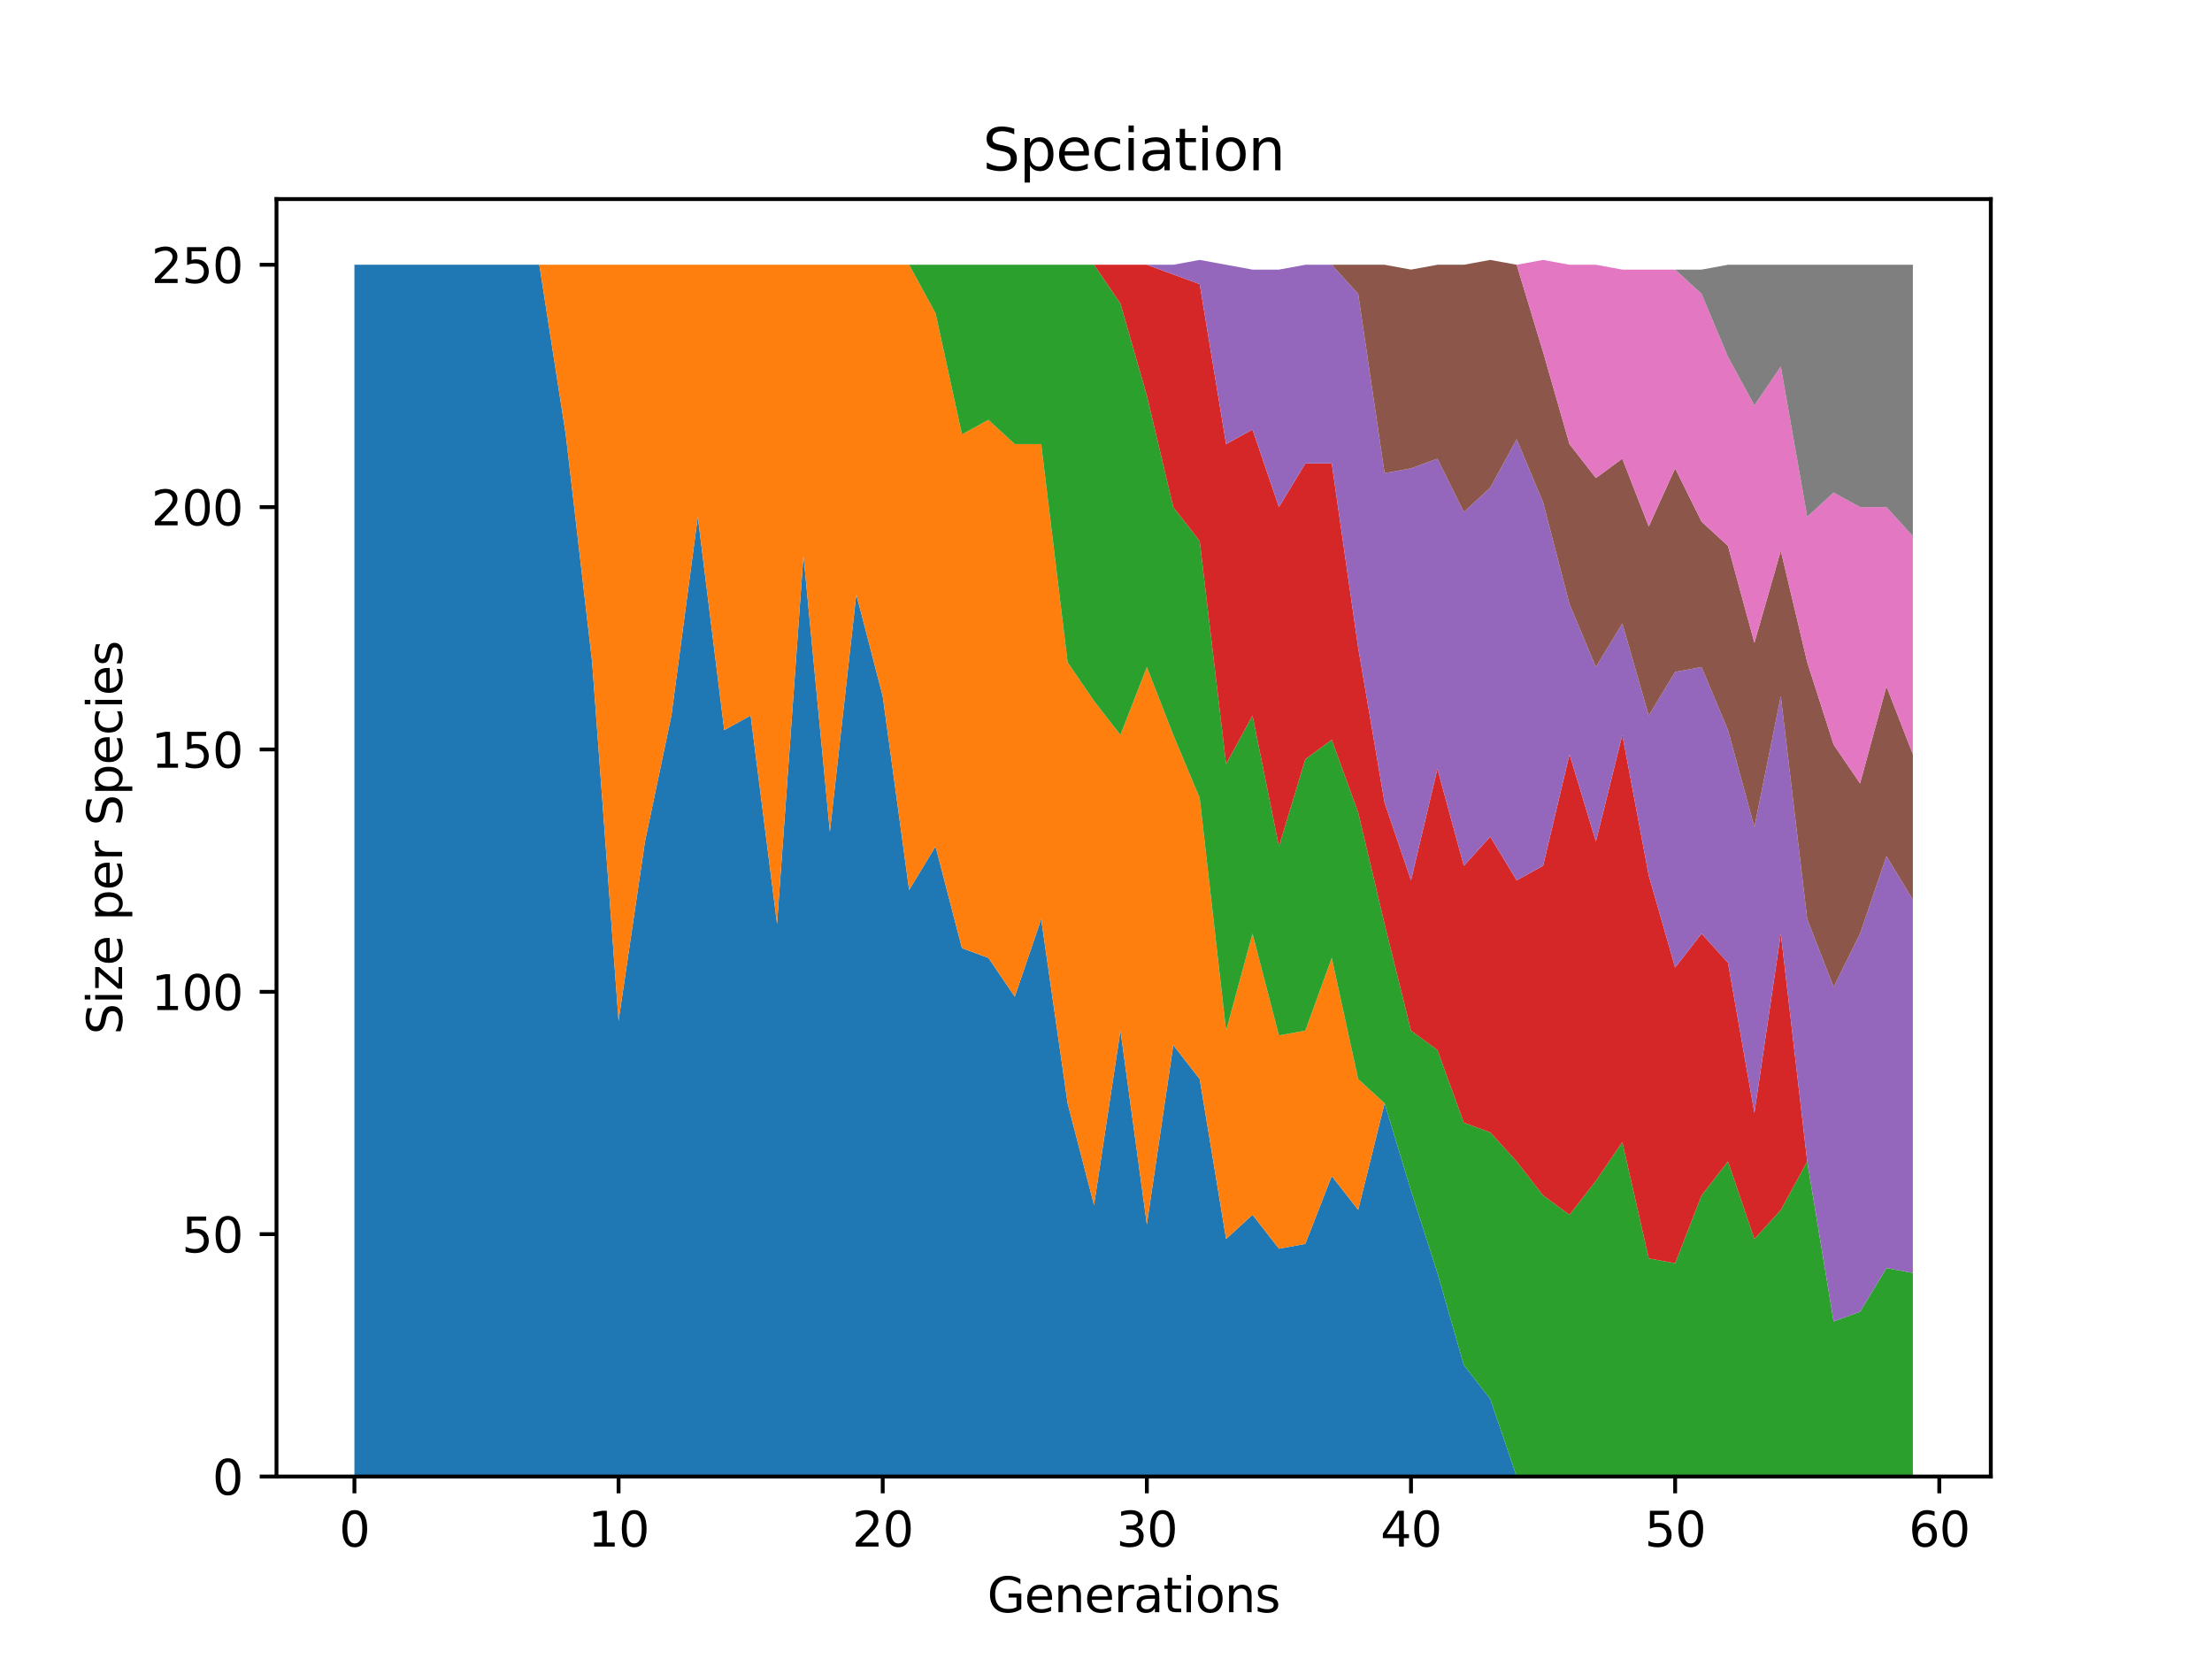 <?xml version="1.0" encoding="utf-8" standalone="no"?>
<!DOCTYPE svg PUBLIC "-//W3C//DTD SVG 1.1//EN"
  "http://www.w3.org/Graphics/SVG/1.1/DTD/svg11.dtd">
<svg xmlns:xlink="http://www.w3.org/1999/xlink" width="460.8pt" height="345.6pt" viewBox="0 0 460.8 345.6" xmlns="http://www.w3.org/2000/svg" version="1.1">
 <defs>
  <style type="text/css">*{stroke-linejoin: round; stroke-linecap: butt}</style>
 </defs>
 <g id="figure_1">
  <g id="patch_1">
   <path d="M 0 345.6 
L 460.8 345.6 
L 460.8 0 
L 0 0 
z
" style="fill: #ffffff"/>
  </g>
  <g id="axes_1">
   <g id="patch_2">
    <path d="M 57.6 307.584 
L 414.72 307.584 
L 414.72 41.472 
L 57.6 41.472 
z
" style="fill: #ffffff"/>
   </g>
   <g id="PolyCollection_1">
    <path d="M 73.833 55.154 
L 73.833 307.584 
L 79.335 307.584 
L 84.838 307.584 
L 90.341 307.584 
L 95.843 307.584 
L 101.346 307.584 
L 106.848 307.584 
L 112.351 307.584 
L 117.854 307.584 
L 123.356 307.584 
L 128.859 307.584 
L 134.362 307.584 
L 139.864 307.584 
L 145.367 307.584 
L 150.869 307.584 
L 156.372 307.584 
L 161.875 307.584 
L 167.377 307.584 
L 172.88 307.584 
L 178.382 307.584 
L 183.885 307.584 
L 189.388 307.584 
L 194.89 307.584 
L 200.393 307.584 
L 205.896 307.584 
L 211.398 307.584 
L 216.901 307.584 
L 222.403 307.584 
L 227.906 307.584 
L 233.409 307.584 
L 238.911 307.584 
L 244.414 307.584 
L 249.917 307.584 
L 255.419 307.584 
L 260.922 307.584 
L 266.424 307.584 
L 271.927 307.584 
L 277.43 307.584 
L 282.932 307.584 
L 288.435 307.584 
L 293.938 307.584 
L 299.44 307.584 
L 304.943 307.584 
L 310.445 307.584 
L 315.948 307.584 
L 321.451 307.584 
L 326.953 307.584 
L 332.456 307.584 
L 337.958 307.584 
L 343.461 307.584 
L 348.964 307.584 
L 354.466 307.584 
L 359.969 307.584 
L 365.472 307.584 
L 370.974 307.584 
L 376.477 307.584 
L 381.979 307.584 
L 387.482 307.584 
L 392.985 307.584 
L 398.487 307.584 
L 398.487 307.584 
L 398.487 307.584 
L 392.985 307.584 
L 387.482 307.584 
L 381.979 307.584 
L 376.477 307.584 
L 370.974 307.584 
L 365.472 307.584 
L 359.969 307.584 
L 354.466 307.584 
L 348.964 307.584 
L 343.461 307.584 
L 337.958 307.584 
L 332.456 307.584 
L 326.953 307.584 
L 321.451 307.584 
L 315.948 307.584 
L 310.445 291.428 
L 304.943 284.36 
L 299.44 265.176 
L 293.938 248.01 
L 288.435 229.835 
L 282.932 252.049 
L 277.43 244.981 
L 271.927 259.117 
L 266.424 260.127 
L 260.922 253.059 
L 255.419 258.108 
L 249.917 224.787 
L 244.414 217.719 
L 238.911 255.079 
L 233.409 214.69 
L 227.906 251.04 
L 222.403 229.835 
L 216.901 191.466 
L 211.398 207.622 
L 205.896 199.544 
L 200.393 197.524 
L 194.89 176.32 
L 189.388 185.408 
L 183.885 145.019 
L 178.382 123.815 
L 172.88 173.291 
L 167.377 115.737 
L 161.875 192.476 
L 156.372 149.058 
L 150.869 152.087 
L 145.367 107.659 
L 139.864 149.058 
L 134.362 175.311 
L 128.859 212.67 
L 123.356 137.951 
L 117.854 90.494 
L 112.351 55.154 
L 106.848 55.154 
L 101.346 55.154 
L 95.843 55.154 
L 90.341 55.154 
L 84.838 55.154 
L 79.335 55.154 
L 73.833 55.154 
z
" clip-path="url(#pf694945d15)" style="fill: #1f77b4"/>
   </g>
   <g id="PolyCollection_2">
    <path d="M 73.833 55.154 
L 73.833 55.154 
L 79.335 55.154 
L 84.838 55.154 
L 90.341 55.154 
L 95.843 55.154 
L 101.346 55.154 
L 106.848 55.154 
L 112.351 55.154 
L 117.854 90.494 
L 123.356 137.951 
L 128.859 212.67 
L 134.362 175.311 
L 139.864 149.058 
L 145.367 107.659 
L 150.869 152.087 
L 156.372 149.058 
L 161.875 192.476 
L 167.377 115.737 
L 172.88 173.291 
L 178.382 123.815 
L 183.885 145.019 
L 189.388 185.408 
L 194.89 176.32 
L 200.393 197.524 
L 205.896 199.544 
L 211.398 207.622 
L 216.901 191.466 
L 222.403 229.835 
L 227.906 251.04 
L 233.409 214.69 
L 238.911 255.079 
L 244.414 217.719 
L 249.917 224.787 
L 255.419 258.108 
L 260.922 253.059 
L 266.424 260.127 
L 271.927 259.117 
L 277.43 244.981 
L 282.932 252.049 
L 288.435 229.835 
L 293.938 248.01 
L 299.44 265.176 
L 304.943 284.36 
L 310.445 291.428 
L 315.948 307.584 
L 321.451 307.584 
L 326.953 307.584 
L 332.456 307.584 
L 337.958 307.584 
L 343.461 307.584 
L 348.964 307.584 
L 354.466 307.584 
L 359.969 307.584 
L 365.472 307.584 
L 370.974 307.584 
L 376.477 307.584 
L 381.979 307.584 
L 387.482 307.584 
L 392.985 307.584 
L 398.487 307.584 
L 398.487 307.584 
L 398.487 307.584 
L 392.985 307.584 
L 387.482 307.584 
L 381.979 307.584 
L 376.477 307.584 
L 370.974 307.584 
L 365.472 307.584 
L 359.969 307.584 
L 354.466 307.584 
L 348.964 307.584 
L 343.461 307.584 
L 337.958 307.584 
L 332.456 307.584 
L 326.953 307.584 
L 321.451 307.584 
L 315.948 307.584 
L 310.445 291.428 
L 304.943 284.36 
L 299.44 265.176 
L 293.938 248.01 
L 288.435 229.835 
L 282.932 224.787 
L 277.43 199.544 
L 271.927 214.69 
L 266.424 215.699 
L 260.922 194.495 
L 255.419 214.69 
L 249.917 166.223 
L 244.414 153.097 
L 238.911 138.961 
L 233.409 153.097 
L 227.906 146.029 
L 222.403 137.951 
L 216.901 92.513 
L 211.398 92.513 
L 205.896 87.465 
L 200.393 90.494 
L 194.89 65.251 
L 189.388 55.154 
L 183.885 55.154 
L 178.382 55.154 
L 172.88 55.154 
L 167.377 55.154 
L 161.875 55.154 
L 156.372 55.154 
L 150.869 55.154 
L 145.367 55.154 
L 139.864 55.154 
L 134.362 55.154 
L 128.859 55.154 
L 123.356 55.154 
L 117.854 55.154 
L 112.351 55.154 
L 106.848 55.154 
L 101.346 55.154 
L 95.843 55.154 
L 90.341 55.154 
L 84.838 55.154 
L 79.335 55.154 
L 73.833 55.154 
z
" clip-path="url(#pf694945d15)" style="fill: #ff7f0e"/>
   </g>
   <g id="PolyCollection_3">
    <path d="M 73.833 55.154 
L 73.833 55.154 
L 79.335 55.154 
L 84.838 55.154 
L 90.341 55.154 
L 95.843 55.154 
L 101.346 55.154 
L 106.848 55.154 
L 112.351 55.154 
L 117.854 55.154 
L 123.356 55.154 
L 128.859 55.154 
L 134.362 55.154 
L 139.864 55.154 
L 145.367 55.154 
L 150.869 55.154 
L 156.372 55.154 
L 161.875 55.154 
L 167.377 55.154 
L 172.88 55.154 
L 178.382 55.154 
L 183.885 55.154 
L 189.388 55.154 
L 194.89 65.251 
L 200.393 90.494 
L 205.896 87.465 
L 211.398 92.513 
L 216.901 92.513 
L 222.403 137.951 
L 227.906 146.029 
L 233.409 153.097 
L 238.911 138.961 
L 244.414 153.097 
L 249.917 166.223 
L 255.419 214.69 
L 260.922 194.495 
L 266.424 215.699 
L 271.927 214.69 
L 277.43 199.544 
L 282.932 224.787 
L 288.435 229.835 
L 293.938 248.01 
L 299.44 265.176 
L 304.943 284.36 
L 310.445 291.428 
L 315.948 307.584 
L 321.451 307.584 
L 326.953 307.584 
L 332.456 307.584 
L 337.958 307.584 
L 343.461 307.584 
L 348.964 307.584 
L 354.466 307.584 
L 359.969 307.584 
L 365.472 307.584 
L 370.974 307.584 
L 376.477 307.584 
L 381.979 307.584 
L 387.482 307.584 
L 392.985 307.584 
L 398.487 307.584 
L 398.487 265.176 
L 398.487 265.176 
L 392.985 264.166 
L 387.482 273.253 
L 381.979 275.273 
L 376.477 241.952 
L 370.974 252.049 
L 365.472 258.108 
L 359.969 241.952 
L 354.466 249.02 
L 348.964 263.156 
L 343.461 262.147 
L 337.958 237.913 
L 332.456 245.991 
L 326.953 253.059 
L 321.451 249.02 
L 315.948 241.952 
L 310.445 235.894 
L 304.943 233.874 
L 299.44 218.729 
L 293.938 214.69 
L 288.435 192.476 
L 282.932 169.252 
L 277.43 154.106 
L 271.927 158.145 
L 266.424 176.32 
L 260.922 149.058 
L 255.419 159.155 
L 249.917 112.708 
L 244.414 105.64 
L 238.911 82.416 
L 233.409 63.231 
L 227.906 55.154 
L 222.403 55.154 
L 216.901 55.154 
L 211.398 55.154 
L 205.896 55.154 
L 200.393 55.154 
L 194.89 55.154 
L 189.388 55.154 
L 183.885 55.154 
L 178.382 55.154 
L 172.88 55.154 
L 167.377 55.154 
L 161.875 55.154 
L 156.372 55.154 
L 150.869 55.154 
L 145.367 55.154 
L 139.864 55.154 
L 134.362 55.154 
L 128.859 55.154 
L 123.356 55.154 
L 117.854 55.154 
L 112.351 55.154 
L 106.848 55.154 
L 101.346 55.154 
L 95.843 55.154 
L 90.341 55.154 
L 84.838 55.154 
L 79.335 55.154 
L 73.833 55.154 
z
" clip-path="url(#pf694945d15)" style="fill: #2ca02c"/>
   </g>
   <g id="PolyCollection_4">
    <path d="M 73.833 55.154 
L 73.833 55.154 
L 79.335 55.154 
L 84.838 55.154 
L 90.341 55.154 
L 95.843 55.154 
L 101.346 55.154 
L 106.848 55.154 
L 112.351 55.154 
L 117.854 55.154 
L 123.356 55.154 
L 128.859 55.154 
L 134.362 55.154 
L 139.864 55.154 
L 145.367 55.154 
L 150.869 55.154 
L 156.372 55.154 
L 161.875 55.154 
L 167.377 55.154 
L 172.88 55.154 
L 178.382 55.154 
L 183.885 55.154 
L 189.388 55.154 
L 194.89 55.154 
L 200.393 55.154 
L 205.896 55.154 
L 211.398 55.154 
L 216.901 55.154 
L 222.403 55.154 
L 227.906 55.154 
L 233.409 63.231 
L 238.911 82.416 
L 244.414 105.64 
L 249.917 112.708 
L 255.419 159.155 
L 260.922 149.058 
L 266.424 176.32 
L 271.927 158.145 
L 277.43 154.106 
L 282.932 169.252 
L 288.435 192.476 
L 293.938 214.69 
L 299.44 218.729 
L 304.943 233.874 
L 310.445 235.894 
L 315.948 241.952 
L 321.451 249.02 
L 326.953 253.059 
L 332.456 245.991 
L 337.958 237.913 
L 343.461 262.147 
L 348.964 263.156 
L 354.466 249.02 
L 359.969 241.952 
L 365.472 258.108 
L 370.974 252.049 
L 376.477 241.952 
L 381.979 275.273 
L 387.482 273.253 
L 392.985 264.166 
L 398.487 265.176 
L 398.487 265.176 
L 398.487 265.176 
L 392.985 264.166 
L 387.482 273.253 
L 381.979 275.273 
L 376.477 241.952 
L 370.974 194.495 
L 365.472 231.855 
L 359.969 200.554 
L 354.466 194.495 
L 348.964 201.563 
L 343.461 182.379 
L 337.958 153.097 
L 332.456 175.311 
L 326.953 157.136 
L 321.451 180.359 
L 315.948 183.388 
L 310.445 174.301 
L 304.943 180.359 
L 299.44 160.165 
L 293.938 183.388 
L 288.435 167.233 
L 282.932 134.922 
L 277.43 96.552 
L 271.927 96.552 
L 266.424 105.64 
L 260.922 89.484 
L 255.419 92.513 
L 249.917 59.193 
L 244.414 57.173 
L 238.911 55.154 
L 233.409 55.154 
L 227.906 55.154 
L 222.403 55.154 
L 216.901 55.154 
L 211.398 55.154 
L 205.896 55.154 
L 200.393 55.154 
L 194.89 55.154 
L 189.388 55.154 
L 183.885 55.154 
L 178.382 55.154 
L 172.88 55.154 
L 167.377 55.154 
L 161.875 55.154 
L 156.372 55.154 
L 150.869 55.154 
L 145.367 55.154 
L 139.864 55.154 
L 134.362 55.154 
L 128.859 55.154 
L 123.356 55.154 
L 117.854 55.154 
L 112.351 55.154 
L 106.848 55.154 
L 101.346 55.154 
L 95.843 55.154 
L 90.341 55.154 
L 84.838 55.154 
L 79.335 55.154 
L 73.833 55.154 
z
" clip-path="url(#pf694945d15)" style="fill: #d62728"/>
   </g>
   <g id="PolyCollection_5">
    <path d="M 73.833 55.154 
L 73.833 55.154 
L 79.335 55.154 
L 84.838 55.154 
L 90.341 55.154 
L 95.843 55.154 
L 101.346 55.154 
L 106.848 55.154 
L 112.351 55.154 
L 117.854 55.154 
L 123.356 55.154 
L 128.859 55.154 
L 134.362 55.154 
L 139.864 55.154 
L 145.367 55.154 
L 150.869 55.154 
L 156.372 55.154 
L 161.875 55.154 
L 167.377 55.154 
L 172.88 55.154 
L 178.382 55.154 
L 183.885 55.154 
L 189.388 55.154 
L 194.89 55.154 
L 200.393 55.154 
L 205.896 55.154 
L 211.398 55.154 
L 216.901 55.154 
L 222.403 55.154 
L 227.906 55.154 
L 233.409 55.154 
L 238.911 55.154 
L 244.414 57.173 
L 249.917 59.193 
L 255.419 92.513 
L 260.922 89.484 
L 266.424 105.64 
L 271.927 96.552 
L 277.43 96.552 
L 282.932 134.922 
L 288.435 167.233 
L 293.938 183.388 
L 299.44 160.165 
L 304.943 180.359 
L 310.445 174.301 
L 315.948 183.388 
L 321.451 180.359 
L 326.953 157.136 
L 332.456 175.311 
L 337.958 153.097 
L 343.461 182.379 
L 348.964 201.563 
L 354.466 194.495 
L 359.969 200.554 
L 365.472 231.855 
L 370.974 194.495 
L 376.477 241.952 
L 381.979 275.273 
L 387.482 273.253 
L 392.985 264.166 
L 398.487 265.176 
L 398.487 187.427 
L 398.487 187.427 
L 392.985 178.34 
L 387.482 194.495 
L 381.979 205.602 
L 376.477 191.466 
L 370.974 145.019 
L 365.472 172.281 
L 359.969 152.087 
L 354.466 138.961 
L 348.964 139.97 
L 343.461 149.058 
L 337.958 129.873 
L 332.456 138.961 
L 326.953 125.834 
L 321.451 104.63 
L 315.948 91.504 
L 310.445 101.601 
L 304.943 106.649 
L 299.44 95.543 
L 293.938 97.562 
L 288.435 98.572 
L 282.932 61.212 
L 277.43 55.154 
L 271.927 55.154 
L 266.424 56.163 
L 260.922 56.163 
L 255.419 55.154 
L 249.917 54.144 
L 244.414 55.154 
L 238.911 55.154 
L 233.409 55.154 
L 227.906 55.154 
L 222.403 55.154 
L 216.901 55.154 
L 211.398 55.154 
L 205.896 55.154 
L 200.393 55.154 
L 194.89 55.154 
L 189.388 55.154 
L 183.885 55.154 
L 178.382 55.154 
L 172.88 55.154 
L 167.377 55.154 
L 161.875 55.154 
L 156.372 55.154 
L 150.869 55.154 
L 145.367 55.154 
L 139.864 55.154 
L 134.362 55.154 
L 128.859 55.154 
L 123.356 55.154 
L 117.854 55.154 
L 112.351 55.154 
L 106.848 55.154 
L 101.346 55.154 
L 95.843 55.154 
L 90.341 55.154 
L 84.838 55.154 
L 79.335 55.154 
L 73.833 55.154 
z
" clip-path="url(#pf694945d15)" style="fill: #9467bd"/>
   </g>
   <g id="PolyCollection_6">
    <path d="M 73.833 55.154 
L 73.833 55.154 
L 79.335 55.154 
L 84.838 55.154 
L 90.341 55.154 
L 95.843 55.154 
L 101.346 55.154 
L 106.848 55.154 
L 112.351 55.154 
L 117.854 55.154 
L 123.356 55.154 
L 128.859 55.154 
L 134.362 55.154 
L 139.864 55.154 
L 145.367 55.154 
L 150.869 55.154 
L 156.372 55.154 
L 161.875 55.154 
L 167.377 55.154 
L 172.88 55.154 
L 178.382 55.154 
L 183.885 55.154 
L 189.388 55.154 
L 194.89 55.154 
L 200.393 55.154 
L 205.896 55.154 
L 211.398 55.154 
L 216.901 55.154 
L 222.403 55.154 
L 227.906 55.154 
L 233.409 55.154 
L 238.911 55.154 
L 244.414 55.154 
L 249.917 54.144 
L 255.419 55.154 
L 260.922 56.163 
L 266.424 56.163 
L 271.927 55.154 
L 277.43 55.154 
L 282.932 61.212 
L 288.435 98.572 
L 293.938 97.562 
L 299.44 95.543 
L 304.943 106.649 
L 310.445 101.601 
L 315.948 91.504 
L 321.451 104.63 
L 326.953 125.834 
L 332.456 138.961 
L 337.958 129.873 
L 343.461 149.058 
L 348.964 139.97 
L 354.466 138.961 
L 359.969 152.087 
L 365.472 172.281 
L 370.974 145.019 
L 376.477 191.466 
L 381.979 205.602 
L 387.482 194.495 
L 392.985 178.34 
L 398.487 187.427 
L 398.487 157.136 
L 398.487 157.136 
L 392.985 142.999 
L 387.482 163.194 
L 381.979 155.116 
L 376.477 137.951 
L 370.974 114.727 
L 365.472 133.912 
L 359.969 113.718 
L 354.466 108.669 
L 348.964 97.562 
L 343.461 109.679 
L 337.958 95.543 
L 332.456 99.581 
L 326.953 92.513 
L 321.451 73.329 
L 315.948 55.154 
L 310.445 54.144 
L 304.943 55.154 
L 299.44 55.154 
L 293.938 56.163 
L 288.435 55.154 
L 282.932 55.154 
L 277.43 55.154 
L 271.927 55.154 
L 266.424 56.163 
L 260.922 56.163 
L 255.419 55.154 
L 249.917 54.144 
L 244.414 55.154 
L 238.911 55.154 
L 233.409 55.154 
L 227.906 55.154 
L 222.403 55.154 
L 216.901 55.154 
L 211.398 55.154 
L 205.896 55.154 
L 200.393 55.154 
L 194.89 55.154 
L 189.388 55.154 
L 183.885 55.154 
L 178.382 55.154 
L 172.88 55.154 
L 167.377 55.154 
L 161.875 55.154 
L 156.372 55.154 
L 150.869 55.154 
L 145.367 55.154 
L 139.864 55.154 
L 134.362 55.154 
L 128.859 55.154 
L 123.356 55.154 
L 117.854 55.154 
L 112.351 55.154 
L 106.848 55.154 
L 101.346 55.154 
L 95.843 55.154 
L 90.341 55.154 
L 84.838 55.154 
L 79.335 55.154 
L 73.833 55.154 
z
" clip-path="url(#pf694945d15)" style="fill: #8c564b"/>
   </g>
   <g id="PolyCollection_7">
    <path d="M 73.833 55.154 
L 73.833 55.154 
L 79.335 55.154 
L 84.838 55.154 
L 90.341 55.154 
L 95.843 55.154 
L 101.346 55.154 
L 106.848 55.154 
L 112.351 55.154 
L 117.854 55.154 
L 123.356 55.154 
L 128.859 55.154 
L 134.362 55.154 
L 139.864 55.154 
L 145.367 55.154 
L 150.869 55.154 
L 156.372 55.154 
L 161.875 55.154 
L 167.377 55.154 
L 172.88 55.154 
L 178.382 55.154 
L 183.885 55.154 
L 189.388 55.154 
L 194.89 55.154 
L 200.393 55.154 
L 205.896 55.154 
L 211.398 55.154 
L 216.901 55.154 
L 222.403 55.154 
L 227.906 55.154 
L 233.409 55.154 
L 238.911 55.154 
L 244.414 55.154 
L 249.917 54.144 
L 255.419 55.154 
L 260.922 56.163 
L 266.424 56.163 
L 271.927 55.154 
L 277.43 55.154 
L 282.932 55.154 
L 288.435 55.154 
L 293.938 56.163 
L 299.44 55.154 
L 304.943 55.154 
L 310.445 54.144 
L 315.948 55.154 
L 321.451 73.329 
L 326.953 92.513 
L 332.456 99.581 
L 337.958 95.543 
L 343.461 109.679 
L 348.964 97.562 
L 354.466 108.669 
L 359.969 113.718 
L 365.472 133.912 
L 370.974 114.727 
L 376.477 137.951 
L 381.979 155.116 
L 387.482 163.194 
L 392.985 142.999 
L 398.487 157.136 
L 398.487 111.698 
L 398.487 111.698 
L 392.985 105.64 
L 387.482 105.64 
L 381.979 102.611 
L 376.477 107.659 
L 370.974 76.358 
L 365.472 84.436 
L 359.969 74.338 
L 354.466 61.212 
L 348.964 56.163 
L 343.461 56.163 
L 337.958 56.163 
L 332.456 55.154 
L 326.953 55.154 
L 321.451 54.144 
L 315.948 55.154 
L 310.445 54.144 
L 304.943 55.154 
L 299.44 55.154 
L 293.938 56.163 
L 288.435 55.154 
L 282.932 55.154 
L 277.43 55.154 
L 271.927 55.154 
L 266.424 56.163 
L 260.922 56.163 
L 255.419 55.154 
L 249.917 54.144 
L 244.414 55.154 
L 238.911 55.154 
L 233.409 55.154 
L 227.906 55.154 
L 222.403 55.154 
L 216.901 55.154 
L 211.398 55.154 
L 205.896 55.154 
L 200.393 55.154 
L 194.89 55.154 
L 189.388 55.154 
L 183.885 55.154 
L 178.382 55.154 
L 172.88 55.154 
L 167.377 55.154 
L 161.875 55.154 
L 156.372 55.154 
L 150.869 55.154 
L 145.367 55.154 
L 139.864 55.154 
L 134.362 55.154 
L 128.859 55.154 
L 123.356 55.154 
L 117.854 55.154 
L 112.351 55.154 
L 106.848 55.154 
L 101.346 55.154 
L 95.843 55.154 
L 90.341 55.154 
L 84.838 55.154 
L 79.335 55.154 
L 73.833 55.154 
z
" clip-path="url(#pf694945d15)" style="fill: #e377c2"/>
   </g>
   <g id="PolyCollection_8">
    <path d="M 73.833 55.154 
L 73.833 55.154 
L 79.335 55.154 
L 84.838 55.154 
L 90.341 55.154 
L 95.843 55.154 
L 101.346 55.154 
L 106.848 55.154 
L 112.351 55.154 
L 117.854 55.154 
L 123.356 55.154 
L 128.859 55.154 
L 134.362 55.154 
L 139.864 55.154 
L 145.367 55.154 
L 150.869 55.154 
L 156.372 55.154 
L 161.875 55.154 
L 167.377 55.154 
L 172.88 55.154 
L 178.382 55.154 
L 183.885 55.154 
L 189.388 55.154 
L 194.89 55.154 
L 200.393 55.154 
L 205.896 55.154 
L 211.398 55.154 
L 216.901 55.154 
L 222.403 55.154 
L 227.906 55.154 
L 233.409 55.154 
L 238.911 55.154 
L 244.414 55.154 
L 249.917 54.144 
L 255.419 55.154 
L 260.922 56.163 
L 266.424 56.163 
L 271.927 55.154 
L 277.43 55.154 
L 282.932 55.154 
L 288.435 55.154 
L 293.938 56.163 
L 299.44 55.154 
L 304.943 55.154 
L 310.445 54.144 
L 315.948 55.154 
L 321.451 54.144 
L 326.953 55.154 
L 332.456 55.154 
L 337.958 56.163 
L 343.461 56.163 
L 348.964 56.163 
L 354.466 61.212 
L 359.969 74.338 
L 365.472 84.436 
L 370.974 76.358 
L 376.477 107.659 
L 381.979 102.611 
L 387.482 105.64 
L 392.985 105.64 
L 398.487 111.698 
L 398.487 55.154 
L 398.487 55.154 
L 392.985 55.154 
L 387.482 55.154 
L 381.979 55.154 
L 376.477 55.154 
L 370.974 55.154 
L 365.472 55.154 
L 359.969 55.154 
L 354.466 56.163 
L 348.964 56.163 
L 343.461 56.163 
L 337.958 56.163 
L 332.456 55.154 
L 326.953 55.154 
L 321.451 54.144 
L 315.948 55.154 
L 310.445 54.144 
L 304.943 55.154 
L 299.44 55.154 
L 293.938 56.163 
L 288.435 55.154 
L 282.932 55.154 
L 277.43 55.154 
L 271.927 55.154 
L 266.424 56.163 
L 260.922 56.163 
L 255.419 55.154 
L 249.917 54.144 
L 244.414 55.154 
L 238.911 55.154 
L 233.409 55.154 
L 227.906 55.154 
L 222.403 55.154 
L 216.901 55.154 
L 211.398 55.154 
L 205.896 55.154 
L 200.393 55.154 
L 194.89 55.154 
L 189.388 55.154 
L 183.885 55.154 
L 178.382 55.154 
L 172.88 55.154 
L 167.377 55.154 
L 161.875 55.154 
L 156.372 55.154 
L 150.869 55.154 
L 145.367 55.154 
L 139.864 55.154 
L 134.362 55.154 
L 128.859 55.154 
L 123.356 55.154 
L 117.854 55.154 
L 112.351 55.154 
L 106.848 55.154 
L 101.346 55.154 
L 95.843 55.154 
L 90.341 55.154 
L 84.838 55.154 
L 79.335 55.154 
L 73.833 55.154 
z
" clip-path="url(#pf694945d15)" style="fill: #7f7f7f"/>
   </g>
   <g id="matplotlib.axis_1">
    <g id="xtick_1">
     <g id="line2d_1">
      <defs>
       <path id="mf8d605cb7a" d="M 0 0 
L 0 3.5 
" style="stroke: #000000; stroke-width: 0.8"/>
      </defs>
      <g>
       <use xlink:href="#mf8d605cb7a" x="73.833" y="307.584" style="stroke: #000000; stroke-width: 0.8"/>
      </g>
     </g>
     <g id="text_1">
      <!-- 0 -->
      <g transform="translate(70.651 322.182)scale(0.1 -0.1)">
       <defs>
        <path id="DejaVuSans-30" d="M 2034 4250 
Q 1547 4250 1301 3770 
Q 1056 3291 1056 2328 
Q 1056 1369 1301 889 
Q 1547 409 2034 409 
Q 2525 409 2770 889 
Q 3016 1369 3016 2328 
Q 3016 3291 2770 3770 
Q 2525 4250 2034 4250 
z
M 2034 4750 
Q 2819 4750 3233 4129 
Q 3647 3509 3647 2328 
Q 3647 1150 3233 529 
Q 2819 -91 2034 -91 
Q 1250 -91 836 529 
Q 422 1150 422 2328 
Q 422 3509 836 4129 
Q 1250 4750 2034 4750 
z
" transform="scale(0.016)"/>
       </defs>
       <use xlink:href="#DejaVuSans-30"/>
      </g>
     </g>
    </g>
    <g id="xtick_2">
     <g id="line2d_2">
      <g>
       <use xlink:href="#mf8d605cb7a" x="128.859" y="307.584" style="stroke: #000000; stroke-width: 0.8"/>
      </g>
     </g>
     <g id="text_2">
      <!-- 10 -->
      <g transform="translate(122.496 322.182)scale(0.1 -0.1)">
       <defs>
        <path id="DejaVuSans-31" d="M 794 531 
L 1825 531 
L 1825 4091 
L 703 3866 
L 703 4441 
L 1819 4666 
L 2450 4666 
L 2450 531 
L 3481 531 
L 3481 0 
L 794 0 
L 794 531 
z
" transform="scale(0.016)"/>
       </defs>
       <use xlink:href="#DejaVuSans-31"/>
       <use xlink:href="#DejaVuSans-30" x="63.623"/>
      </g>
     </g>
    </g>
    <g id="xtick_3">
     <g id="line2d_3">
      <g>
       <use xlink:href="#mf8d605cb7a" x="183.885" y="307.584" style="stroke: #000000; stroke-width: 0.8"/>
      </g>
     </g>
     <g id="text_3">
      <!-- 20 -->
      <g transform="translate(177.523 322.182)scale(0.1 -0.1)">
       <defs>
        <path id="DejaVuSans-32" d="M 1228 531 
L 3431 531 
L 3431 0 
L 469 0 
L 469 531 
Q 828 903 1448 1529 
Q 2069 2156 2228 2338 
Q 2531 2678 2651 2914 
Q 2772 3150 2772 3378 
Q 2772 3750 2511 3984 
Q 2250 4219 1831 4219 
Q 1534 4219 1204 4116 
Q 875 4013 500 3803 
L 500 4441 
Q 881 4594 1212 4672 
Q 1544 4750 1819 4750 
Q 2544 4750 2975 4387 
Q 3406 4025 3406 3419 
Q 3406 3131 3298 2873 
Q 3191 2616 2906 2266 
Q 2828 2175 2409 1742 
Q 1991 1309 1228 531 
z
" transform="scale(0.016)"/>
       </defs>
       <use xlink:href="#DejaVuSans-32"/>
       <use xlink:href="#DejaVuSans-30" x="63.623"/>
      </g>
     </g>
    </g>
    <g id="xtick_4">
     <g id="line2d_4">
      <g>
       <use xlink:href="#mf8d605cb7a" x="238.911" y="307.584" style="stroke: #000000; stroke-width: 0.8"/>
      </g>
     </g>
     <g id="text_4">
      <!-- 30 -->
      <g transform="translate(232.549 322.182)scale(0.1 -0.1)">
       <defs>
        <path id="DejaVuSans-33" d="M 2597 2516 
Q 3050 2419 3304 2112 
Q 3559 1806 3559 1356 
Q 3559 666 3084 287 
Q 2609 -91 1734 -91 
Q 1441 -91 1130 -33 
Q 819 25 488 141 
L 488 750 
Q 750 597 1062 519 
Q 1375 441 1716 441 
Q 2309 441 2620 675 
Q 2931 909 2931 1356 
Q 2931 1769 2642 2001 
Q 2353 2234 1838 2234 
L 1294 2234 
L 1294 2753 
L 1863 2753 
Q 2328 2753 2575 2939 
Q 2822 3125 2822 3475 
Q 2822 3834 2567 4026 
Q 2313 4219 1838 4219 
Q 1578 4219 1281 4162 
Q 984 4106 628 3988 
L 628 4550 
Q 988 4650 1302 4700 
Q 1616 4750 1894 4750 
Q 2613 4750 3031 4423 
Q 3450 4097 3450 3541 
Q 3450 3153 3228 2886 
Q 3006 2619 2597 2516 
z
" transform="scale(0.016)"/>
       </defs>
       <use xlink:href="#DejaVuSans-33"/>
       <use xlink:href="#DejaVuSans-30" x="63.623"/>
      </g>
     </g>
    </g>
    <g id="xtick_5">
     <g id="line2d_5">
      <g>
       <use xlink:href="#mf8d605cb7a" x="293.938" y="307.584" style="stroke: #000000; stroke-width: 0.8"/>
      </g>
     </g>
     <g id="text_5">
      <!-- 40 -->
      <g transform="translate(287.575 322.182)scale(0.1 -0.1)">
       <defs>
        <path id="DejaVuSans-34" d="M 2419 4116 
L 825 1625 
L 2419 1625 
L 2419 4116 
z
M 2253 4666 
L 3047 4666 
L 3047 1625 
L 3713 1625 
L 3713 1100 
L 3047 1100 
L 3047 0 
L 2419 0 
L 2419 1100 
L 313 1100 
L 313 1709 
L 2253 4666 
z
" transform="scale(0.016)"/>
       </defs>
       <use xlink:href="#DejaVuSans-34"/>
       <use xlink:href="#DejaVuSans-30" x="63.623"/>
      </g>
     </g>
    </g>
    <g id="xtick_6">
     <g id="line2d_6">
      <g>
       <use xlink:href="#mf8d605cb7a" x="348.964" y="307.584" style="stroke: #000000; stroke-width: 0.8"/>
      </g>
     </g>
     <g id="text_6">
      <!-- 50 -->
      <g transform="translate(342.601 322.182)scale(0.1 -0.1)">
       <defs>
        <path id="DejaVuSans-35" d="M 691 4666 
L 3169 4666 
L 3169 4134 
L 1269 4134 
L 1269 2991 
Q 1406 3038 1543 3061 
Q 1681 3084 1819 3084 
Q 2600 3084 3056 2656 
Q 3513 2228 3513 1497 
Q 3513 744 3044 326 
Q 2575 -91 1722 -91 
Q 1428 -91 1123 -41 
Q 819 9 494 109 
L 494 744 
Q 775 591 1075 516 
Q 1375 441 1709 441 
Q 2250 441 2565 725 
Q 2881 1009 2881 1497 
Q 2881 1984 2565 2268 
Q 2250 2553 1709 2553 
Q 1456 2553 1204 2497 
Q 953 2441 691 2322 
L 691 4666 
z
" transform="scale(0.016)"/>
       </defs>
       <use xlink:href="#DejaVuSans-35"/>
       <use xlink:href="#DejaVuSans-30" x="63.623"/>
      </g>
     </g>
    </g>
    <g id="xtick_7">
     <g id="line2d_7">
      <g>
       <use xlink:href="#mf8d605cb7a" x="403.99" y="307.584" style="stroke: #000000; stroke-width: 0.8"/>
      </g>
     </g>
     <g id="text_7">
      <!-- 60 -->
      <g transform="translate(397.627 322.182)scale(0.1 -0.1)">
       <defs>
        <path id="DejaVuSans-36" d="M 2113 2584 
Q 1688 2584 1439 2293 
Q 1191 2003 1191 1497 
Q 1191 994 1439 701 
Q 1688 409 2113 409 
Q 2538 409 2786 701 
Q 3034 994 3034 1497 
Q 3034 2003 2786 2293 
Q 2538 2584 2113 2584 
z
M 3366 4563 
L 3366 3988 
Q 3128 4100 2886 4159 
Q 2644 4219 2406 4219 
Q 1781 4219 1451 3797 
Q 1122 3375 1075 2522 
Q 1259 2794 1537 2939 
Q 1816 3084 2150 3084 
Q 2853 3084 3261 2657 
Q 3669 2231 3669 1497 
Q 3669 778 3244 343 
Q 2819 -91 2113 -91 
Q 1303 -91 875 529 
Q 447 1150 447 2328 
Q 447 3434 972 4092 
Q 1497 4750 2381 4750 
Q 2619 4750 2861 4703 
Q 3103 4656 3366 4563 
z
" transform="scale(0.016)"/>
       </defs>
       <use xlink:href="#DejaVuSans-36"/>
       <use xlink:href="#DejaVuSans-30" x="63.623"/>
      </g>
     </g>
    </g>
    <g id="text_8">
     <!-- Generations -->
     <g transform="translate(205.662 335.861)scale(0.1 -0.1)">
      <defs>
       <path id="DejaVuSans-47" d="M 3809 666 
L 3809 1919 
L 2778 1919 
L 2778 2438 
L 4434 2438 
L 4434 434 
Q 4069 175 3628 42 
Q 3188 -91 2688 -91 
Q 1594 -91 976 548 
Q 359 1188 359 2328 
Q 359 3472 976 4111 
Q 1594 4750 2688 4750 
Q 3144 4750 3555 4637 
Q 3966 4525 4313 4306 
L 4313 3634 
Q 3963 3931 3569 4081 
Q 3175 4231 2741 4231 
Q 1884 4231 1454 3753 
Q 1025 3275 1025 2328 
Q 1025 1384 1454 906 
Q 1884 428 2741 428 
Q 3075 428 3337 486 
Q 3600 544 3809 666 
z
" transform="scale(0.016)"/>
       <path id="DejaVuSans-65" d="M 3597 1894 
L 3597 1613 
L 953 1613 
Q 991 1019 1311 708 
Q 1631 397 2203 397 
Q 2534 397 2845 478 
Q 3156 559 3463 722 
L 3463 178 
Q 3153 47 2828 -22 
Q 2503 -91 2169 -91 
Q 1331 -91 842 396 
Q 353 884 353 1716 
Q 353 2575 817 3079 
Q 1281 3584 2069 3584 
Q 2775 3584 3186 3129 
Q 3597 2675 3597 1894 
z
M 3022 2063 
Q 3016 2534 2758 2815 
Q 2500 3097 2075 3097 
Q 1594 3097 1305 2825 
Q 1016 2553 972 2059 
L 3022 2063 
z
" transform="scale(0.016)"/>
       <path id="DejaVuSans-6e" d="M 3513 2113 
L 3513 0 
L 2938 0 
L 2938 2094 
Q 2938 2591 2744 2837 
Q 2550 3084 2163 3084 
Q 1697 3084 1428 2787 
Q 1159 2491 1159 1978 
L 1159 0 
L 581 0 
L 581 3500 
L 1159 3500 
L 1159 2956 
Q 1366 3272 1645 3428 
Q 1925 3584 2291 3584 
Q 2894 3584 3203 3211 
Q 3513 2838 3513 2113 
z
" transform="scale(0.016)"/>
       <path id="DejaVuSans-72" d="M 2631 2963 
Q 2534 3019 2420 3045 
Q 2306 3072 2169 3072 
Q 1681 3072 1420 2755 
Q 1159 2438 1159 1844 
L 1159 0 
L 581 0 
L 581 3500 
L 1159 3500 
L 1159 2956 
Q 1341 3275 1631 3429 
Q 1922 3584 2338 3584 
Q 2397 3584 2469 3576 
Q 2541 3569 2628 3553 
L 2631 2963 
z
" transform="scale(0.016)"/>
       <path id="DejaVuSans-61" d="M 2194 1759 
Q 1497 1759 1228 1600 
Q 959 1441 959 1056 
Q 959 750 1161 570 
Q 1363 391 1709 391 
Q 2188 391 2477 730 
Q 2766 1069 2766 1631 
L 2766 1759 
L 2194 1759 
z
M 3341 1997 
L 3341 0 
L 2766 0 
L 2766 531 
Q 2569 213 2275 61 
Q 1981 -91 1556 -91 
Q 1019 -91 701 211 
Q 384 513 384 1019 
Q 384 1609 779 1909 
Q 1175 2209 1959 2209 
L 2766 2209 
L 2766 2266 
Q 2766 2663 2505 2880 
Q 2244 3097 1772 3097 
Q 1472 3097 1187 3025 
Q 903 2953 641 2809 
L 641 3341 
Q 956 3463 1253 3523 
Q 1550 3584 1831 3584 
Q 2591 3584 2966 3190 
Q 3341 2797 3341 1997 
z
" transform="scale(0.016)"/>
       <path id="DejaVuSans-74" d="M 1172 4494 
L 1172 3500 
L 2356 3500 
L 2356 3053 
L 1172 3053 
L 1172 1153 
Q 1172 725 1289 603 
Q 1406 481 1766 481 
L 2356 481 
L 2356 0 
L 1766 0 
Q 1100 0 847 248 
Q 594 497 594 1153 
L 594 3053 
L 172 3053 
L 172 3500 
L 594 3500 
L 594 4494 
L 1172 4494 
z
" transform="scale(0.016)"/>
       <path id="DejaVuSans-69" d="M 603 3500 
L 1178 3500 
L 1178 0 
L 603 0 
L 603 3500 
z
M 603 4863 
L 1178 4863 
L 1178 4134 
L 603 4134 
L 603 4863 
z
" transform="scale(0.016)"/>
       <path id="DejaVuSans-6f" d="M 1959 3097 
Q 1497 3097 1228 2736 
Q 959 2375 959 1747 
Q 959 1119 1226 758 
Q 1494 397 1959 397 
Q 2419 397 2687 759 
Q 2956 1122 2956 1747 
Q 2956 2369 2687 2733 
Q 2419 3097 1959 3097 
z
M 1959 3584 
Q 2709 3584 3137 3096 
Q 3566 2609 3566 1747 
Q 3566 888 3137 398 
Q 2709 -91 1959 -91 
Q 1206 -91 779 398 
Q 353 888 353 1747 
Q 353 2609 779 3096 
Q 1206 3584 1959 3584 
z
" transform="scale(0.016)"/>
       <path id="DejaVuSans-73" d="M 2834 3397 
L 2834 2853 
Q 2591 2978 2328 3040 
Q 2066 3103 1784 3103 
Q 1356 3103 1142 2972 
Q 928 2841 928 2578 
Q 928 2378 1081 2264 
Q 1234 2150 1697 2047 
L 1894 2003 
Q 2506 1872 2764 1633 
Q 3022 1394 3022 966 
Q 3022 478 2636 193 
Q 2250 -91 1575 -91 
Q 1294 -91 989 -36 
Q 684 19 347 128 
L 347 722 
Q 666 556 975 473 
Q 1284 391 1588 391 
Q 1994 391 2212 530 
Q 2431 669 2431 922 
Q 2431 1156 2273 1281 
Q 2116 1406 1581 1522 
L 1381 1569 
Q 847 1681 609 1914 
Q 372 2147 372 2553 
Q 372 3047 722 3315 
Q 1072 3584 1716 3584 
Q 2034 3584 2315 3537 
Q 2597 3491 2834 3397 
z
" transform="scale(0.016)"/>
      </defs>
      <use xlink:href="#DejaVuSans-47"/>
      <use xlink:href="#DejaVuSans-65" x="77.49"/>
      <use xlink:href="#DejaVuSans-6e" x="139.014"/>
      <use xlink:href="#DejaVuSans-65" x="202.393"/>
      <use xlink:href="#DejaVuSans-72" x="263.916"/>
      <use xlink:href="#DejaVuSans-61" x="305.029"/>
      <use xlink:href="#DejaVuSans-74" x="366.309"/>
      <use xlink:href="#DejaVuSans-69" x="405.518"/>
      <use xlink:href="#DejaVuSans-6f" x="433.301"/>
      <use xlink:href="#DejaVuSans-6e" x="494.482"/>
      <use xlink:href="#DejaVuSans-73" x="557.861"/>
     </g>
    </g>
   </g>
   <g id="matplotlib.axis_2">
    <g id="ytick_1">
     <g id="line2d_8">
      <defs>
       <path id="m4326b61014" d="M 0 0 
L -3.5 0 
" style="stroke: #000000; stroke-width: 0.8"/>
      </defs>
      <g>
       <use xlink:href="#m4326b61014" x="57.6" y="307.584" style="stroke: #000000; stroke-width: 0.8"/>
      </g>
     </g>
     <g id="text_9">
      <!-- 0 -->
      <g transform="translate(44.237 311.383)scale(0.1 -0.1)">
       <use xlink:href="#DejaVuSans-30"/>
      </g>
     </g>
    </g>
    <g id="ytick_2">
     <g id="line2d_9">
      <g>
       <use xlink:href="#m4326b61014" x="57.6" y="257.098" style="stroke: #000000; stroke-width: 0.8"/>
      </g>
     </g>
     <g id="text_10">
      <!-- 50 -->
      <g transform="translate(37.875 260.897)scale(0.1 -0.1)">
       <use xlink:href="#DejaVuSans-35"/>
       <use xlink:href="#DejaVuSans-30" x="63.623"/>
      </g>
     </g>
    </g>
    <g id="ytick_3">
     <g id="line2d_10">
      <g>
       <use xlink:href="#m4326b61014" x="57.6" y="206.612" style="stroke: #000000; stroke-width: 0.8"/>
      </g>
     </g>
     <g id="text_11">
      <!-- 100 -->
      <g transform="translate(31.512 210.411)scale(0.1 -0.1)">
       <use xlink:href="#DejaVuSans-31"/>
       <use xlink:href="#DejaVuSans-30" x="63.623"/>
       <use xlink:href="#DejaVuSans-30" x="127.246"/>
      </g>
     </g>
    </g>
    <g id="ytick_4">
     <g id="line2d_11">
      <g>
       <use xlink:href="#m4326b61014" x="57.6" y="156.126" style="stroke: #000000; stroke-width: 0.8"/>
      </g>
     </g>
     <g id="text_12">
      <!-- 150 -->
      <g transform="translate(31.512 159.925)scale(0.1 -0.1)">
       <use xlink:href="#DejaVuSans-31"/>
       <use xlink:href="#DejaVuSans-35" x="63.623"/>
       <use xlink:href="#DejaVuSans-30" x="127.246"/>
      </g>
     </g>
    </g>
    <g id="ytick_5">
     <g id="line2d_12">
      <g>
       <use xlink:href="#m4326b61014" x="57.6" y="105.64" style="stroke: #000000; stroke-width: 0.8"/>
      </g>
     </g>
     <g id="text_13">
      <!-- 200 -->
      <g transform="translate(31.512 109.439)scale(0.1 -0.1)">
       <use xlink:href="#DejaVuSans-32"/>
       <use xlink:href="#DejaVuSans-30" x="63.623"/>
       <use xlink:href="#DejaVuSans-30" x="127.246"/>
      </g>
     </g>
    </g>
    <g id="ytick_6">
     <g id="line2d_13">
      <g>
       <use xlink:href="#m4326b61014" x="57.6" y="55.154" style="stroke: #000000; stroke-width: 0.8"/>
      </g>
     </g>
     <g id="text_14">
      <!-- 250 -->
      <g transform="translate(31.512 58.953)scale(0.1 -0.1)">
       <use xlink:href="#DejaVuSans-32"/>
       <use xlink:href="#DejaVuSans-35" x="63.623"/>
       <use xlink:href="#DejaVuSans-30" x="127.246"/>
      </g>
     </g>
    </g>
    <g id="text_15">
     <!-- Size per Species -->
     <g transform="translate(25.433 215.521)rotate(-90)scale(0.1 -0.1)">
      <defs>
       <path id="DejaVuSans-53" d="M 3425 4513 
L 3425 3897 
Q 3066 4069 2747 4153 
Q 2428 4238 2131 4238 
Q 1616 4238 1336 4038 
Q 1056 3838 1056 3469 
Q 1056 3159 1242 3001 
Q 1428 2844 1947 2747 
L 2328 2669 
Q 3034 2534 3370 2195 
Q 3706 1856 3706 1288 
Q 3706 609 3251 259 
Q 2797 -91 1919 -91 
Q 1588 -91 1214 -16 
Q 841 59 441 206 
L 441 856 
Q 825 641 1194 531 
Q 1563 422 1919 422 
Q 2459 422 2753 634 
Q 3047 847 3047 1241 
Q 3047 1584 2836 1778 
Q 2625 1972 2144 2069 
L 1759 2144 
Q 1053 2284 737 2584 
Q 422 2884 422 3419 
Q 422 4038 858 4394 
Q 1294 4750 2059 4750 
Q 2388 4750 2728 4690 
Q 3069 4631 3425 4513 
z
" transform="scale(0.016)"/>
       <path id="DejaVuSans-7a" d="M 353 3500 
L 3084 3500 
L 3084 2975 
L 922 459 
L 3084 459 
L 3084 0 
L 275 0 
L 275 525 
L 2438 3041 
L 353 3041 
L 353 3500 
z
" transform="scale(0.016)"/>
       <path id="DejaVuSans-20" transform="scale(0.016)"/>
       <path id="DejaVuSans-70" d="M 1159 525 
L 1159 -1331 
L 581 -1331 
L 581 3500 
L 1159 3500 
L 1159 2969 
Q 1341 3281 1617 3432 
Q 1894 3584 2278 3584 
Q 2916 3584 3314 3078 
Q 3713 2572 3713 1747 
Q 3713 922 3314 415 
Q 2916 -91 2278 -91 
Q 1894 -91 1617 61 
Q 1341 213 1159 525 
z
M 3116 1747 
Q 3116 2381 2855 2742 
Q 2594 3103 2138 3103 
Q 1681 3103 1420 2742 
Q 1159 2381 1159 1747 
Q 1159 1113 1420 752 
Q 1681 391 2138 391 
Q 2594 391 2855 752 
Q 3116 1113 3116 1747 
z
" transform="scale(0.016)"/>
       <path id="DejaVuSans-63" d="M 3122 3366 
L 3122 2828 
Q 2878 2963 2633 3030 
Q 2388 3097 2138 3097 
Q 1578 3097 1268 2742 
Q 959 2388 959 1747 
Q 959 1106 1268 751 
Q 1578 397 2138 397 
Q 2388 397 2633 464 
Q 2878 531 3122 666 
L 3122 134 
Q 2881 22 2623 -34 
Q 2366 -91 2075 -91 
Q 1284 -91 818 406 
Q 353 903 353 1747 
Q 353 2603 823 3093 
Q 1294 3584 2113 3584 
Q 2378 3584 2631 3529 
Q 2884 3475 3122 3366 
z
" transform="scale(0.016)"/>
      </defs>
      <use xlink:href="#DejaVuSans-53"/>
      <use xlink:href="#DejaVuSans-69" x="63.477"/>
      <use xlink:href="#DejaVuSans-7a" x="91.26"/>
      <use xlink:href="#DejaVuSans-65" x="143.75"/>
      <use xlink:href="#DejaVuSans-20" x="205.273"/>
      <use xlink:href="#DejaVuSans-70" x="237.061"/>
      <use xlink:href="#DejaVuSans-65" x="300.537"/>
      <use xlink:href="#DejaVuSans-72" x="362.061"/>
      <use xlink:href="#DejaVuSans-20" x="403.174"/>
      <use xlink:href="#DejaVuSans-53" x="434.961"/>
      <use xlink:href="#DejaVuSans-70" x="498.438"/>
      <use xlink:href="#DejaVuSans-65" x="561.914"/>
      <use xlink:href="#DejaVuSans-63" x="623.438"/>
      <use xlink:href="#DejaVuSans-69" x="678.418"/>
      <use xlink:href="#DejaVuSans-65" x="706.201"/>
      <use xlink:href="#DejaVuSans-73" x="767.725"/>
     </g>
    </g>
   </g>
   <g id="patch_3">
    <path d="M 57.6 307.584 
L 57.6 41.472 
" style="fill: none; stroke: #000000; stroke-width: 0.8; stroke-linejoin: miter; stroke-linecap: square"/>
   </g>
   <g id="patch_4">
    <path d="M 414.72 307.584 
L 414.72 41.472 
" style="fill: none; stroke: #000000; stroke-width: 0.8; stroke-linejoin: miter; stroke-linecap: square"/>
   </g>
   <g id="patch_5">
    <path d="M 57.6 307.584 
L 414.72 307.584 
" style="fill: none; stroke: #000000; stroke-width: 0.8; stroke-linejoin: miter; stroke-linecap: square"/>
   </g>
   <g id="patch_6">
    <path d="M 57.6 41.472 
L 414.72 41.472 
" style="fill: none; stroke: #000000; stroke-width: 0.8; stroke-linejoin: miter; stroke-linecap: square"/>
   </g>
   <g id="text_16">
    <!-- Speciation -->
    <g transform="translate(204.714 35.472)scale(0.12 -0.12)">
     <use xlink:href="#DejaVuSans-53"/>
     <use xlink:href="#DejaVuSans-70" x="63.477"/>
     <use xlink:href="#DejaVuSans-65" x="126.953"/>
     <use xlink:href="#DejaVuSans-63" x="188.477"/>
     <use xlink:href="#DejaVuSans-69" x="243.457"/>
     <use xlink:href="#DejaVuSans-61" x="271.24"/>
     <use xlink:href="#DejaVuSans-74" x="332.52"/>
     <use xlink:href="#DejaVuSans-69" x="371.729"/>
     <use xlink:href="#DejaVuSans-6f" x="399.512"/>
     <use xlink:href="#DejaVuSans-6e" x="460.693"/>
    </g>
   </g>
  </g>
 </g>
 <defs>
  <clipPath id="pf694945d15">
   <rect x="57.6" y="41.472" width="357.12" height="266.112"/>
  </clipPath>
 </defs>
</svg>
